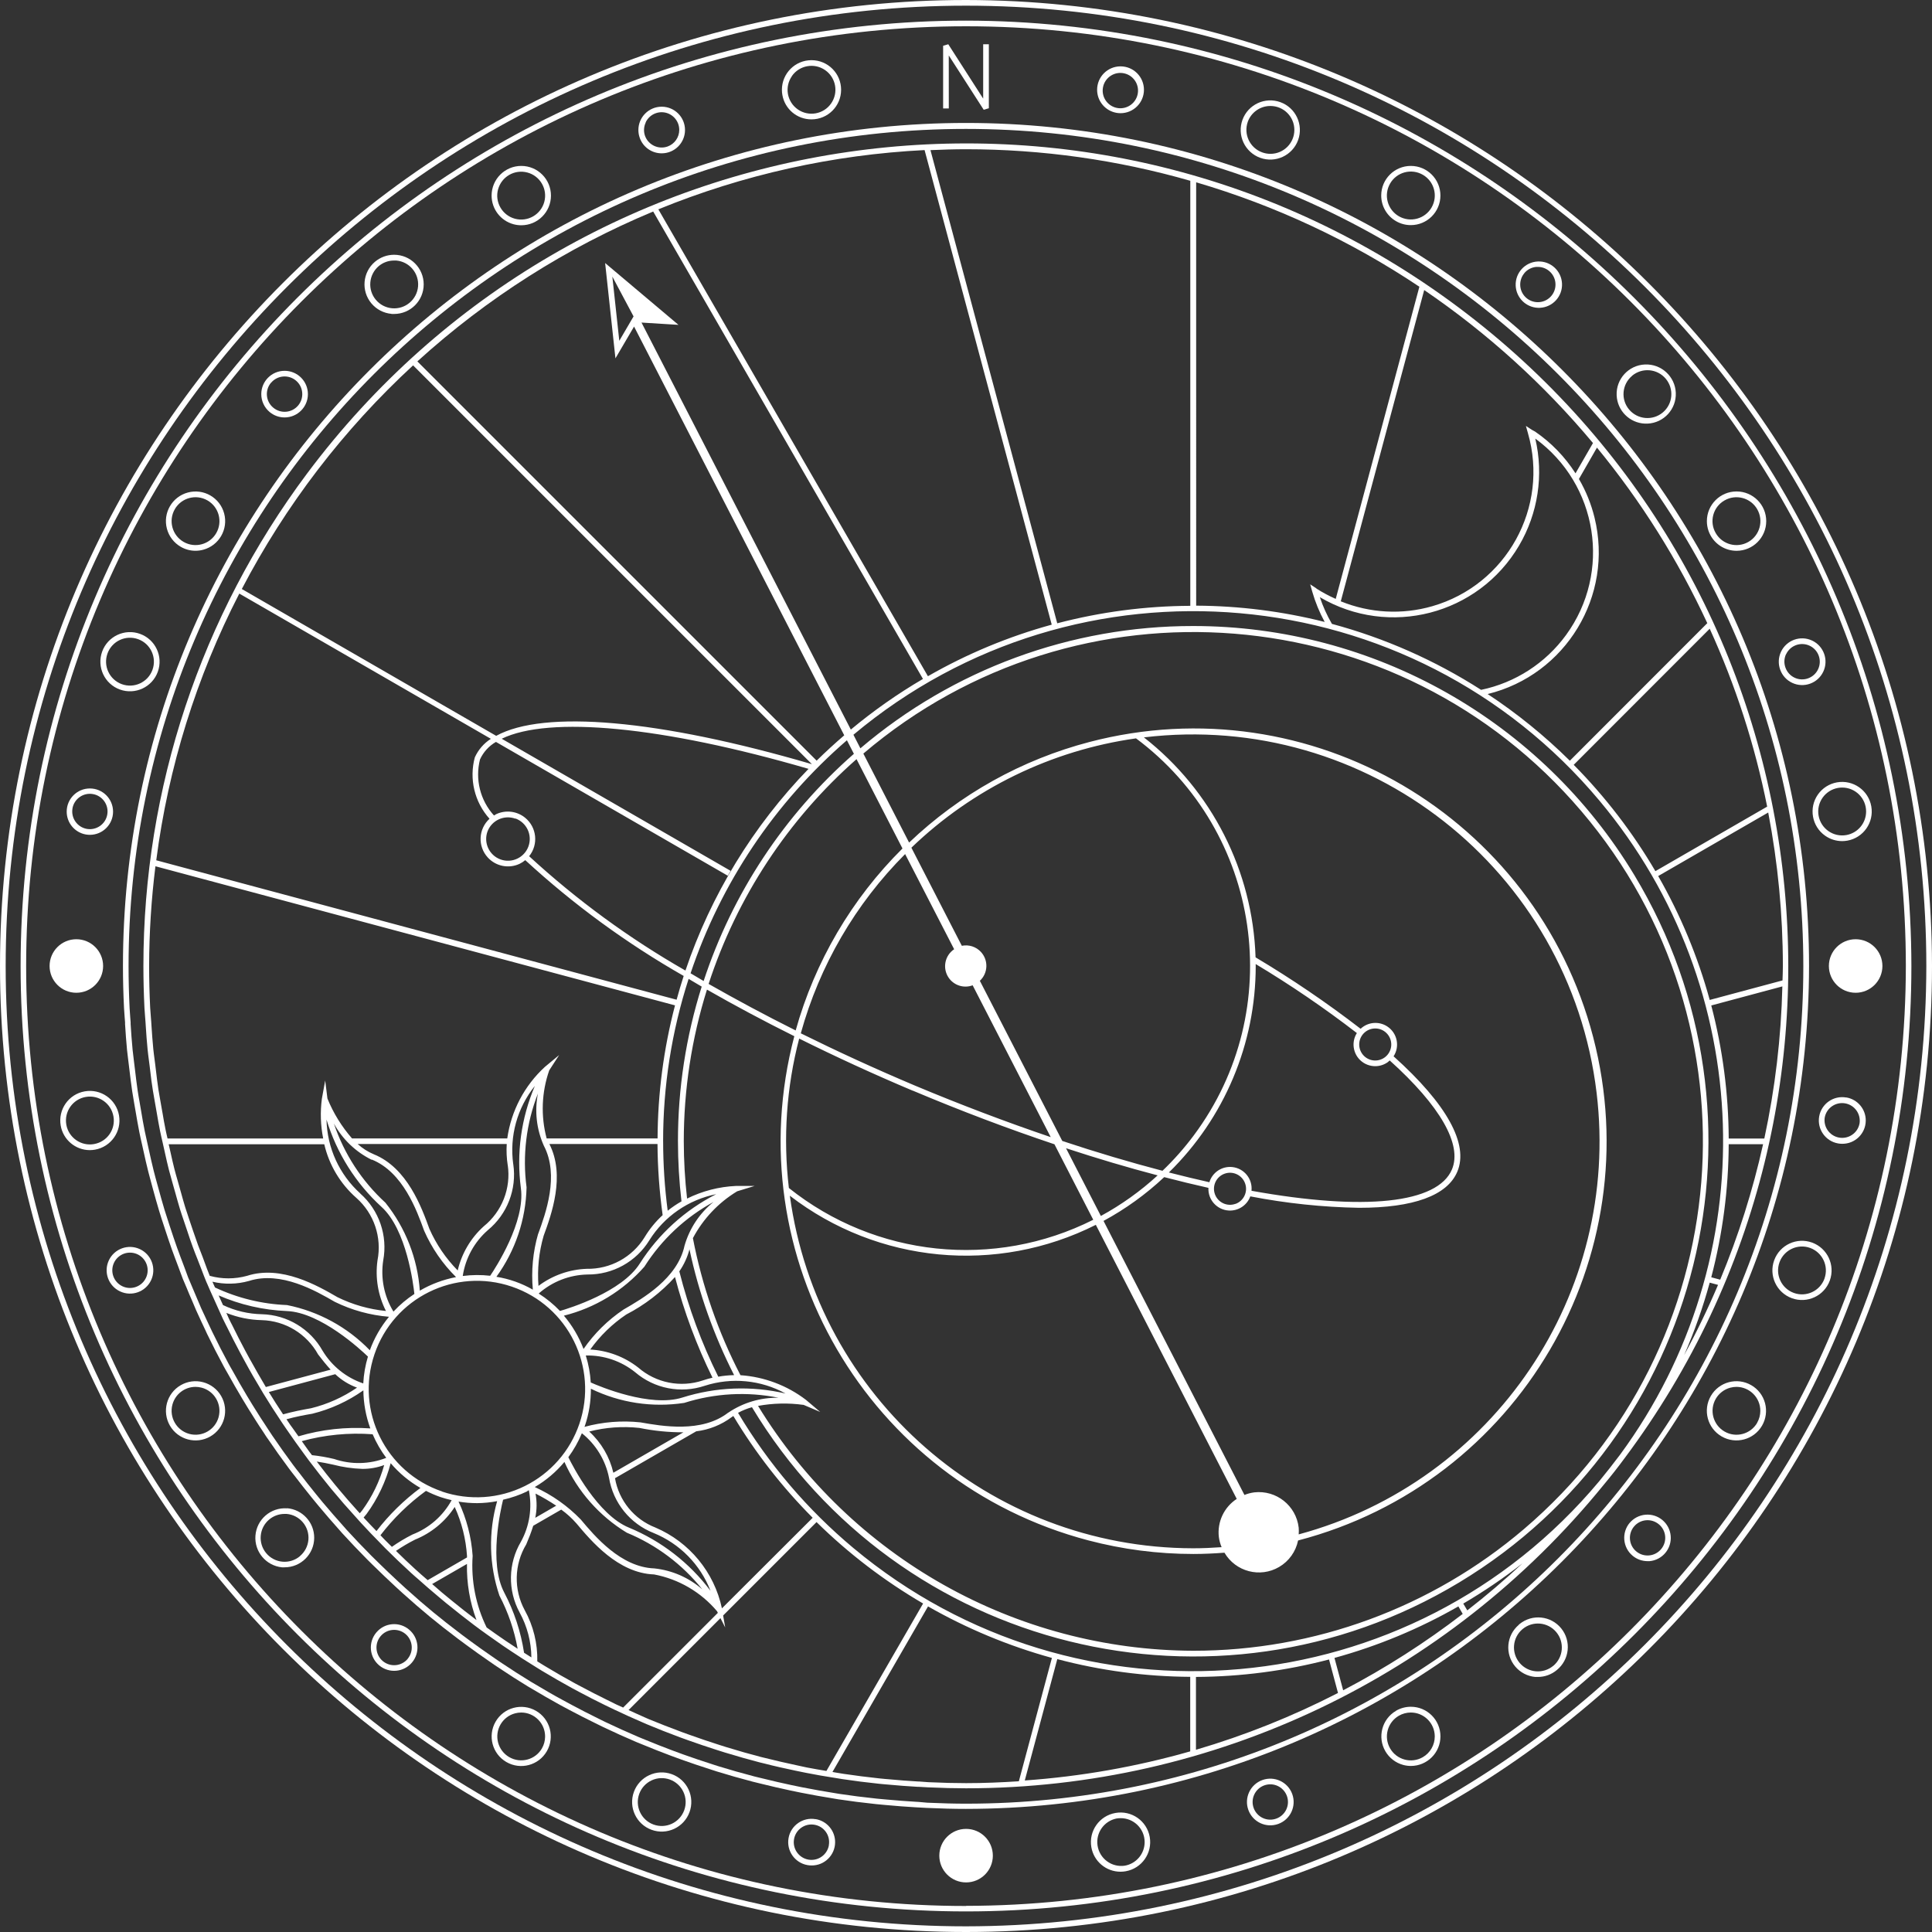 <?xml version="1.0" encoding="utf-8"?>
<!-- Generator: Adobe Illustrator 27.0.0, SVG Export Plug-In . SVG Version: 6.00 Build 0)  -->
<svg version="1.1" id="レイヤー_1" xmlns="http://www.w3.org/2000/svg" xmlns:xlink="http://www.w3.org/1999/xlink" x="0px"
	 y="0px" viewBox="0 0 500 500" style="enable-background:new 0 0 500 500;" xml:space="preserve">
<rect x="0" y="0" width="500" height="500" fill="#333333" stroke="none"/>
<style type="text/css">
	.st0{fill:#FFFFFF;}
</style>
<path id="パス_12" class="st0" d="M250,5.34c-135.126,0-244.667,109.541-244.667,244.667
	S114.874,494.673,250,494.673c135.126,0,244.667-109.541,244.667-244.667
	C494.501,114.949,385.057,5.505,250,5.34z M250,493.267
	C115.666,493.267,6.767,384.367,6.767,250.033S115.666,6.8,250,6.8
	c134.324,0,243.219,108.883,243.233,243.207
	c-0.154,134.269-108.964,243.076-243.233,243.227V493.267z"/>
<path id="パス_13" class="st0" d="M250,0C111.929,0,0,111.929,0,250s111.929,250,250,250s250-111.929,250-250
	C499.842,111.994,388.006,0.158,250,0z M250,498.533
	C112.739,498.533,1.467,387.261,1.467,250S112.739,1.467,250,1.467
	S498.533,112.739,498.533,250l0,0C498.375,387.196,387.196,498.375,250,498.533z"/>
<path id="パス_14" class="st0" d="M210.013,30.893c4.231,0.002,7.662-3.425,7.664-7.656
	c0.002-4.231-3.425-7.662-7.656-7.664c-4.231-0.002-7.662,3.425-7.664,7.656
	c-0,0.446,0.038,0.892,0.116,1.331
	C203.102,28.23,206.29,30.908,210.013,30.893z M204.94,19.68
	c1.962-2.802,5.824-3.482,8.626-1.52c2.802,1.962,3.482,5.824,1.52,8.626
	c-1.962,2.802-5.824,3.482-8.626,1.52c-1.346-0.942-2.262-2.381-2.547-3.999
	c-0.28-1.61,0.092-3.265,1.033-4.6L204.94,19.68z"/>
<path id="パス_15" class="st0" d="M171.24,39.68c3.332,0.004,6.036-2.694,6.04-6.026
	c0.004-3.332-2.694-6.036-6.026-6.04c-3.332-0.004-6.037,2.694-6.04,6.026
	c-0.001,0.695,0.119,1.386,0.353,2.04
	C166.416,38.083,168.691,39.687,171.24,39.68z M167.093,31.68
	c0.509-1.098,1.435-1.948,2.573-2.36c0.502-0.184,1.032-0.278,1.567-0.28
	c2.526,0.009,4.566,2.063,4.558,4.589c-0.007,1.912-1.202,3.619-2.998,4.278
	c-2.373,0.859-4.993-0.363-5.86-2.733c-0.4-1.132-0.335-2.376,0.18-3.46
	L167.093,31.68z"/>
<path id="パス_16" class="st0" d="M132.9,58.033c0.652,0.176,1.324,0.266,2,0.267
	c4.242,0.003,7.683-3.432,7.686-7.674c0.003-4.242-3.432-7.683-7.674-7.686
	c-4.242-0.003-7.683,3.432-7.686,7.674
	C127.223,54.085,129.549,57.127,132.9,58.033z M128.9,49.027
	c0.885-3.304,4.28-5.266,7.584-4.381c3.304,0.885,5.266,4.28,4.381,7.584
	c-0.885,3.304-4.28,5.265-7.584,4.381c-1.587-0.425-2.939-1.462-3.761-2.884
	c-0.834-1.428-1.058-3.132-0.62-4.727V49.027z"/>
<path id="パス_17" class="st0" d="M101.333,81.253c0.227,0,0.46,0,0.667,0
	c4.231-0.004,7.656-3.438,7.652-7.668c-0.004-4.231-3.438-7.656-7.668-7.652
	c-1.799,0.002-3.539,0.637-4.917,1.793c-3.242,2.718-3.666,7.55-0.947,10.791
	c1.306,1.557,3.176,2.531,5.2,2.709L101.333,81.253z M98,68.88
	c1.117-0.946,2.536-1.462,4-1.453c0.187,0,0.367,0,0.553,0
	c3.411,0.296,5.937,3.301,5.641,6.712c-0.296,3.411-3.301,5.937-6.712,5.641
	c-3.411-0.296-5.937-3.301-5.641-6.712c0.142-1.64,0.931-3.157,2.192-4.215
	L98,68.88z"/>
<path id="パス_18" class="st0" d="M73.653,108.033c3.332-0.001,6.033-2.702,6.032-6.034
	c-0-3.332-2.702-6.033-6.034-6.032c-3.332,0.001-6.033,2.702-6.033,6.034
	c0,1.786,0.792,3.48,2.161,4.626C70.865,107.538,72.237,108.036,73.653,108.033z
	 M70.153,99.06c1.624-1.935,4.508-2.187,6.443-0.564
	c1.935,1.624,2.187,4.508,0.564,6.443c-1.624,1.935-4.508,2.187-6.443,0.564
	c-0.001-0.001-0.002-0.002-0.004-0.003c-1.939-1.606-2.209-4.481-0.603-6.421
	c0.005-0.007,0.011-0.013,0.016-0.019H70.153z"/>
<path id="パス_19" class="st0" d="M46.773,141.507c1.158,0.675,2.473,1.031,3.813,1.033
	c0.675-0.001,1.348-0.091,2-0.267c4.09-1.094,6.52-5.296,5.426-9.387
	s-5.296-6.52-9.387-5.426c-4.09,1.094-6.52,5.296-5.426,9.387
	c0.526,1.966,1.811,3.642,3.574,4.659H46.773z M45.24,131.773
	c1.713-2.961,5.502-3.972,8.462-2.259c2.961,1.713,3.972,5.502,2.259,8.462
	c-1.711,2.958-5.495,3.971-8.455,2.263c-2.959-1.713-3.973-5.497-2.266-8.46
	L45.24,131.773z"/>
<path id="パス_20" class="st0" d="M31.02,178.447c3.976,1.446,8.371-0.606,9.816-4.581
	c1.446-3.976-0.606-8.371-4.582-9.816c-3.974-1.445-8.368,0.604-9.815,4.578
	C24.996,172.603,27.045,176.998,31.02,178.447z M27.82,169.113
	c1.174-3.213,4.731-4.865,7.943-3.69c3.212,1.174,4.865,4.731,3.69,7.943
	c-1.173,3.209-4.723,4.862-7.934,3.694c-3.208-1.174-4.863-4.721-3.7-7.933
	V169.113z"/>
<path id="パス_21" class="st0" d="M22.207,215.96c0.348,0.061,0.7,0.093,1.053,0.093
	c3.314,0.001,6.001-2.685,6.001-5.999c0.001-3.314-2.685-6-5.999-6.001
	c-3.314-0.001-6.001,2.685-6.001,5.999
	C17.26,212.96,19.344,215.449,22.207,215.96z M18.753,209.22
	c0.436-2.488,2.807-4.151,5.295-3.714s4.151,2.807,3.714,5.295
	s-2.807,4.151-5.295,3.714c-0.003-0-0.005-0.001-0.008-0.001
	c-2.477-0.45-4.128-2.812-3.7-5.293H18.753z"/>
<path id="パス_22" class="st0" d="M30.8,288.653c-0.736-4.166-4.71-6.946-8.877-6.21
	c-4.166,0.736-6.946,4.711-6.21,8.877c0.645,3.654,3.816,6.322,7.527,6.333
	c0.447-0.002,0.893-0.042,1.333-0.12c4.171-0.731,6.959-4.705,6.227-8.876
	C30.8,288.656,30.8,288.655,30.8,288.653z M24.333,296.087
	c-3.369,0.592-6.58-1.659-7.172-5.028c-0.592-3.369,1.659-6.58,5.028-7.172
	c3.366-0.591,6.574,1.655,7.17,5.02c0.605,3.352-1.622,6.559-4.973,7.164
	c-0.018,0.003-0.036,0.006-0.053,0.009V296.087z"/>
<path id="パス_23" class="st0" d="M36.193,323.273c-3.022-1.412-6.617-0.106-8.028,2.917
	c-1.412,3.022-0.106,6.617,2.917,8.028c3.022,1.412,6.617,0.106,8.028-2.917
	c0.679-1.453,0.751-3.115,0.203-4.622
	C38.77,325.174,37.646,323.947,36.193,323.273z M37.787,330.68
	c-1.064,2.291-3.784,3.285-6.075,2.22c-2.291-1.064-3.285-3.784-2.22-6.075
	c0.513-1.104,1.444-1.957,2.588-2.372c0.503-0.181,1.033-0.273,1.567-0.273
	c2.526,0.002,4.571,2.052,4.569,4.578c-0.001,0.667-0.147,1.325-0.429,1.929
	V330.68z"/>
<path id="パス_24" class="st0" d="M52.587,357.72c-1.962-0.533-4.056-0.257-5.813,0.767
	c-3.663,2.116-4.917,6.801-2.801,10.464c2.116,3.663,6.801,4.917,10.464,2.801
	c3.663-2.116,4.917-6.802,2.801-10.465
	C56.222,359.529,54.549,358.245,52.587,357.72z M56.587,366.72
	c-0.887,3.303-4.285,5.262-7.588,4.374c-3.303-0.887-5.262-4.285-4.374-7.588
	c0.725-2.699,3.168-4.578,5.963-4.587c0.545,0.002,1.087,0.074,1.613,0.213
	c3.304,0.885,5.265,4.28,4.381,7.584c-0,0.001-0,0.001-0.001,0.002
	H56.587z"/>
<path id="パス_25" class="st0" d="M74.293,390.36c-4.22-0.303-7.886,2.873-8.189,7.092
	c-0.296,4.127,2.739,7.744,6.855,8.168c0.227,0,0.453,0,0.667,0
	c4.231,0.016,7.673-3.4,7.689-7.631c0.015-3.995-3.042-7.33-7.022-7.663
	V390.36z M77.627,402.74c-2.621,2.197-6.528,1.853-8.725-0.768
	c-2.197-2.621-1.853-6.528,0.768-8.725c1.109-0.93,2.509-1.442,3.956-1.447
	c0.18,0,0.367,0,0.553,0c3.408,0.295,5.931,3.297,5.636,6.705
	c-0.142,1.641-0.932,3.158-2.196,4.215L77.627,402.74z"/>
<path id="パス_26" class="st0" d="M97.38,422.5c-2.139,2.555-1.802,6.36,0.753,8.499
	c2.555,2.139,6.36,1.802,8.499-0.753c2.137-2.552,1.803-6.352-0.745-8.493
	c-2.525-2.146-6.312-1.838-8.457,0.688
	C97.413,422.461,97.396,422.48,97.38,422.5z M105.507,429.32
	c-1.624,1.935-4.508,2.187-6.443,0.564s-2.187-4.508-0.564-6.443
	s4.508-2.187,6.443-0.564c0.001,0.001,0.002,0.002,0.004,0.003
	c1.922,1.632,2.163,4.511,0.54,6.44H105.507z"/>
<path id="パス_27" class="st0" d="M138.713,442.76c-3.661-2.112-8.342-0.856-10.453,2.806
	c-2.112,3.661-0.856,8.342,2.806,10.453c3.661,2.112,8.342,0.856,10.453-2.806
	c1.01-1.752,1.286-3.832,0.768-5.787
	C141.766,445.457,140.48,443.776,138.713,442.76z M140.247,452.493
	c-1.718,2.958-5.509,3.962-8.466,2.244c-1.411-0.819-2.441-2.162-2.867-3.737
	c-0.886-3.304,1.074-6.7,4.378-7.586c0.001-0,0.001-0,0.002-0.001
	c0.526-0.14,1.069-0.212,1.613-0.213c3.424,0.02,6.184,2.812,6.164,6.236
	c-0.006,1.076-0.292,2.132-0.83,3.064L140.247,452.493z"/>
<path id="パス_28" class="st0" d="M173.873,459.16c-3.975-1.448-8.371,0.6-9.82,4.575
	c-1.448,3.975,0.6,8.371,4.575,9.819c3.975,1.448,8.371-0.6,9.82-4.575
	c0.696-1.91,0.604-4.018-0.255-5.86
	C177.339,461.277,175.784,459.851,173.873,459.16z M177.073,468.493
	c-1.172,3.214-4.727,4.868-7.941,3.696c-3.213-1.172-4.868-4.727-3.696-7.94
	c0.562-1.54,1.711-2.795,3.197-3.489c3.099-1.448,6.785-0.109,8.233,2.99
	C177.563,465.241,177.637,466.947,177.073,468.493z"/>
<path id="パス_29" class="st0" d="M211.067,470.8c-3.282-0.578-6.412,1.614-6.99,4.897
	s1.614,6.412,4.897,6.99c0.35,0.061,0.705,0.093,1.06,0.093
	c3.336,0.03,6.064-2.65,6.094-5.985c0.027-2.979-2.122-5.532-5.061-6.015
	V470.8z M214.52,477.54c-0.433,2.492-2.804,4.162-5.296,3.729
	c-2.492-0.433-4.162-2.804-3.729-5.296c0.433-2.492,2.804-4.162,5.296-3.729
	c0.005,0.001,0.01,0.002,0.015,0.003c2.474,0.431,4.13,2.785,3.7,5.259
	c-0.002,0.012-0.004,0.023-0.006,0.034H214.52z"/>
<path id="パス_30" class="st0" d="M288.673,469.193c-4.168,0.725-6.959,4.691-6.234,8.859
	c0.639,3.677,3.836,6.358,7.568,6.348c0.447-0.001,0.893-0.042,1.333-0.12
	c4.166-0.736,6.946-4.71,6.21-8.877c-0.736-4.166-4.711-6.946-8.877-6.21
	H288.673z M291.08,482.84c-3.387,0.5-6.539-1.841-7.039-5.229
	c-0.48-3.253,1.664-6.316,4.885-6.978c0.357-0.061,0.718-0.093,1.08-0.093
	c3.42-0.019,6.209,2.738,6.228,6.158c0.017,3.035-2.168,5.636-5.161,6.142
	H291.08z"/>
<path id="パス_31" class="st0" d="M326.686,460.68c-3.135,1.141-4.751,4.607-3.61,7.742
	c1.141,3.135,4.607,4.751,7.742,3.61c3.135-1.141,4.751-4.607,3.61-7.742
	c-0.001-0.001-0.001-0.002-0.001-0.004
	C333.281,461.157,329.82,459.544,326.686,460.68z M332.893,468.287
	c-1.067,2.289-3.788,3.28-6.077,2.213c-2.289-1.067-3.28-3.788-2.213-6.077
	c1.067-2.289,3.788-3.28,6.077-2.213c1.101,0.513,1.952,1.443,2.367,2.584
	C333.464,465.931,333.409,467.189,332.893,468.287z"/>
<path id="パス_32" class="st0" d="M361.287,442.76c-3.652,2.136-4.88,6.828-2.743,10.48
	c1.011,1.728,2.659,2.992,4.59,3.52c0.652,0.176,1.324,0.265,2,0.267
	c4.231-0.005,7.656-3.439,7.651-7.669c-0.005-4.231-3.439-7.656-7.669-7.651
	c-1.342,0.002-2.659,0.356-3.821,1.027L361.287,442.76z M368.213,454.76
	c-2.964,1.707-6.751,0.688-8.458-2.276c-1.707-2.964-0.688-6.751,2.275-8.458
	c0.936-0.539,1.996-0.824,3.076-0.827c3.42-0.009,6.2,2.757,6.209,6.178
	C371.321,451.598,370.137,453.652,368.213,454.76z"/>
<path id="パス_33" class="st0" d="M393.08,420.493c-3.242,2.719-3.666,7.55-0.947,10.791
	c1.306,1.557,3.176,2.531,5.2,2.709c0.227,0,0.453,0,0.667,0
	c1.796,0.001,3.535-0.634,4.907-1.793c3.288-2.661,3.797-7.485,1.135-10.773
	c-2.662-3.289-7.485-3.797-10.773-1.135c-0.071,0.057-0.14,0.116-0.209,0.175
	L393.08,420.493z M401.987,431.107c-2.621,2.197-6.528,1.853-8.725-0.768
	c-2.197-2.621-1.853-6.528,0.768-8.725c2.621-2.197,6.526-1.854,8.724,0.766
	c2.202,2.627,1.857,6.542-0.77,8.744c-0.001,0.001-0.002,0.002-0.003,0.003
	L401.987,431.107z"/>
<path id="パス_34" class="st0" d="M421.753,394.113c-2.139,2.56-1.798,6.369,0.761,8.508
	c1.081,0.903,2.443,1.401,3.852,1.405c0.18,0,0.36,0,0.533,0
	c3.319-0.296,5.769-3.227,5.473-6.546c-0.296-3.319-3.227-5.769-6.546-5.473
	c-1.588,0.142-3.054,0.906-4.08,2.125L421.753,394.113z M429.88,400.933
	c-1.624,1.93-4.505,2.178-6.435,0.554c-1.93-1.624-2.178-4.505-0.553-6.435
	c1.622-1.927,4.498-2.177,6.428-0.559c1.931,1.6,2.199,4.461,0.6,6.392
	c-0.013,0.016-0.026,0.032-0.04,0.047V400.933z"/>
<path id="パス_35" class="st0" d="M453.227,358.487c-3.661-2.12-8.348-0.87-10.467,2.792
	c-2.12,3.661-0.87,8.348,2.792,10.467c3.661,2.12,8.347,0.87,10.467-2.792
	c1.016-1.755,1.294-3.84,0.775-5.8
	C456.278,361.183,454.993,359.502,453.227,358.487z M454.76,368.22
	c-1.715,2.959-5.505,3.968-8.464,2.252c-2.959-1.715-3.968-5.505-2.252-8.464
	c0.821-1.416,2.169-2.45,3.75-2.875c0.526-0.14,1.069-0.212,1.613-0.213
	c3.424,0.02,6.184,2.812,6.164,6.236c-0.006,1.076-0.292,2.132-0.83,3.064
	L454.76,368.22z"/>
<path id="パス_36" class="st0" d="M468.973,321.58c-3.976-1.446-8.371,0.605-9.816,4.581
	c-1.446,3.976,0.605,8.371,4.582,9.816c3.974,1.445,8.368-0.604,9.815-4.578
	C474.993,327.424,472.945,323.032,468.973,321.58z M472.173,330.913
	c-1.174,3.213-4.731,4.865-7.943,3.691c-3.213-1.174-4.865-4.731-3.691-7.943
	c1.173-3.209,4.723-4.862,7.934-3.694c3.188,1.177,4.839,4.696,3.706,7.9
	L472.173,330.913z"/>
<path id="パス_37" class="st0" d="M477.793,284.033c-3.282-0.578-6.412,1.614-6.99,4.897
	c-0.578,3.282,1.614,6.412,4.897,6.99c0.345,0.063,0.696,0.094,1.047,0.093
	c3.336,0.038,6.071-2.634,6.109-5.97c0.034-2.985-2.117-5.547-5.062-6.03
	L477.793,284.033z M481.247,290.773c-0.479,2.48-2.877,4.102-5.357,3.624
	c-2.423-0.468-4.038-2.773-3.649-5.21c0.479-2.48,2.877-4.102,5.357-3.624
	C480.02,286.031,481.635,288.336,481.247,290.773z"/>
<path id="パス_38" class="st0" d="M470.473,205.62c-2.426,3.47-1.58,8.25,1.89,10.676
	c1.285,0.899,2.815,1.382,4.384,1.384c0.447-0.003,0.893-0.043,1.333-0.12
	c4.166-0.737,6.945-4.711,6.208-8.877c-0.737-4.166-4.711-6.945-8.877-6.208
	c-1.998,0.353-3.773,1.485-4.938,3.146H470.473z M475.673,203.913
	c0.356-0.063,0.718-0.094,1.08-0.093c3.42-0.001,6.194,2.771,6.195,6.191
	c0.001,3.008-2.159,5.582-5.122,6.102c-3.369,0.595-6.582-1.654-7.177-5.023
	c-0.594-3.369,1.654-6.582,5.023-7.177l0,0V203.913z"/>
<path id="パス_39" class="st0" d="M463.833,176.727c3.025,1.414,6.624,0.109,8.039-2.916
	c1.415-3.025,0.109-6.624-2.916-8.039c-3.025-1.414-6.624-0.109-8.039,2.916
	c-0.681,1.456-0.754,3.122-0.203,4.632
	C461.257,174.827,462.38,176.053,463.833,176.727z M462.24,169.32
	c1.067-2.289,3.788-3.28,6.077-2.213c2.289,1.067,3.28,3.788,2.213,6.077
	c-1.067,2.289-3.788,3.28-6.077,2.213c-1.101-0.513-1.952-1.443-2.367-2.584
	c-0.424-1.135-0.379-2.392,0.127-3.493L462.24,169.32z"/>
<path id="パス_40" class="st0" d="M447.413,142.28c0.652,0.176,1.324,0.265,2,0.267
	c4.242,0.003,7.683-3.432,7.686-7.674c0.003-4.242-3.432-7.683-7.674-7.686
	s-7.683,3.432-7.686,7.674C441.737,138.332,444.062,141.373,447.413,142.28z
	 M446.3,129.513c2.962-1.71,6.75-0.696,8.46,2.266
	c1.711,2.962,0.696,6.75-2.266,8.46c-2.962,1.71-6.75,0.696-8.46-2.266
	c0-0-0-0-0-0c-1.718-2.932-0.734-6.702,2.197-8.42
	c0.023-0.014,0.046-0.027,0.069-0.04V129.513z"/>
<path id="パス_41" class="st0" d="M425.707,109.633c0.227,0,0.46,0,0.667,0
	c4.227-0.184,7.503-3.76,7.319-7.986c-0.184-4.226-3.76-7.503-7.986-7.319
	c-4.227,0.184-7.503,3.76-7.319,7.986
	C418.56,106.283,421.738,109.461,425.707,109.633z M422.373,97.253
	c2.621-2.197,6.528-1.853,8.725,0.768c2.197,2.621,1.853,6.528-0.768,8.725
	c-2.621,2.197-6.526,1.854-8.724-0.766c-2.192-2.611-1.852-6.505,0.759-8.697
	c0.009-0.008,0.018-0.015,0.027-0.023L422.373,97.253z"/>
<path id="パス_42" class="st0" d="M397.987,79.66c0.18,0,0.36,0,0.533,0
	c3.31-0.147,5.875-2.95,5.728-6.261c-0.147-3.31-2.95-5.875-6.261-5.727
	c-3.31,0.147-5.875,2.95-5.728,6.261
	C392.397,77.037,394.882,79.522,397.987,79.66z M394.493,70.687
	c0.779-0.931,1.897-1.512,3.107-1.613h0.407
	c2.522,0.007,4.561,2.057,4.554,4.579c-0.007,2.522-2.057,4.561-4.579,4.554
	c-2.522-0.007-4.561-2.057-4.554-4.579c0.003-1.071,0.382-2.108,1.072-2.928
	L394.493,70.687z"/>
<path id="パス_43" class="st0" d="M361.287,57.233c1.16,0.674,2.478,1.029,3.82,1.027
	c4.231,0.006,7.665-3.419,7.671-7.649c0.006-4.231-3.419-7.665-7.649-7.671
	c-4.231-0.006-7.665,3.419-7.671,7.649
	C357.454,53.329,358.914,55.863,361.287,57.233z M359.753,47.5
	c1.712-2.966,5.503-3.982,8.469-2.271s3.982,5.503,2.271,8.469
	s-5.503,3.982-8.469,2.271c-1.426-0.823-2.466-2.179-2.891-3.769
	c-0.427-1.585-0.204-3.274,0.62-4.693V47.5z"/>
<path id="パス_44" class="st0" d="M326.133,40.84c3.976,1.444,8.371-0.609,9.814-4.586
	c1.444-3.976-0.609-8.371-4.586-9.814c-3.976-1.444-8.371,0.609-9.814,4.586
	c-0.693,1.909-0.6,4.014,0.259,5.854
	C322.667,38.721,324.223,40.146,326.133,40.84z M322.927,31.507
	c0.895-2.449,3.225-4.079,5.833-4.08c3.42-0.015,6.205,2.746,6.22,6.166
	c0.015,3.421-2.746,6.205-6.166,6.221c-0.744,0.003-1.483-0.128-2.181-0.387
	c-3.194-1.174-4.848-4.701-3.707-7.907L322.927,31.507z"/>
<path id="パス_45" class="st0" d="M288.933,29.2c0.35,0.062,0.705,0.093,1.06,0.093
	c3.347-0,6.06-2.713,6.06-6.06c-0-3.347-2.713-6.06-6.06-6.06
	c-3.347,0-6.06,2.713-6.06,6.06C283.933,26.172,286.041,28.686,288.933,29.2
	z M285.48,22.467c0.541-2.467,2.98-4.029,5.447-3.488
	c2.324,0.51,3.869,2.716,3.553,5.074c-0.335,2.503-2.637,4.261-5.14,3.926
	c-2.503-0.335-4.261-2.637-3.926-5.14
	C285.431,22.714,285.453,22.59,285.48,22.467z"/>
<path id="パス_46" class="st0" d="M245.54,14.347l9.04,14.06l1.333-0.393V11.453h-1.467
	v14.067l-9.033-14.067l-1.333,0.393v16.22h1.467L245.54,14.347z"/>
<path id="パス_47" class="st0" d="M26.687,250c0-3.825-3.101-6.927-6.927-6.927
	S12.833,246.175,12.833,250s3.101,6.927,6.927,6.927S26.687,253.825,26.687,250
	L26.687,250z"/>
<path id="パス_48" class="st0" d="M480.24,243.073c-3.826,0-6.927,3.101-6.927,6.927
	s3.101,6.927,6.927,6.927c3.825,0,6.927-3.101,6.927-6.927
	S484.065,243.073,480.24,243.073L480.24,243.073z"/>
<path id="パス_49" class="st0" d="M250.02,473.313c-3.825,0-6.927,3.101-6.927,6.927
	c0,3.825,3.101,6.927,6.927,6.927s6.927-3.101,6.927-6.927
	C256.947,476.415,253.845,473.313,250.02,473.313L250.02,473.313z"/>
<path id="パス_50" class="st0" d="M415.007,384.307c1.885-2.249,3.698-4.558,5.44-6.927
	c70.366-94.161,51.076-227.536-43.085-297.902
	c-94.161-70.366-227.536-51.076-297.902,43.085
	c-27.496,36.794-42.351,81.497-42.347,127.43c0,3.573,0.093,7.233,0.273,10.873
	c0.033,0.713,0.093,1.413,0.153,2.12c0.04,0.48,0.078,0.96,0.113,1.44
	l0.067,1.033c0.133,2.053,0.273,4.107,0.48,6.14
	c0.087,0.893,0.207,1.773,0.32,2.667c0.073,0.533,0.147,1.067,0.207,1.6
	l0.167,1.387c0.193,1.653,0.393,3.333,0.667,4.94
	c0.147,0.96,0.32,1.913,0.493,2.86l0.54,3.08
	c0.253,1.5,0.513,2.993,0.813,4.473c0.2,1.007,0.433,2,0.667,3
	l0.667,2.987c0.313,1.42,0.633,2.84,0.993,4.247
	c0.267,1.04,0.56,2.067,0.853,3.093l0.82,2.9
	c0.373,1.333,0.747,2.7,1.153,4.033c0.32,1.04,0.667,2.06,1.02,3.087
	l0.967,2.873c0.427,1.293,0.853,2.587,1.333,3.867
	c0.38,1.047,0.787,2.08,1.2,3.107l1.147,2.953
	c0.38,1,0.753,2,1.173,3l0.24,0.533
	c0.507,1.213,1.053,2.407,1.593,3.593l2.4,5.333l0.3,0.607
	c0.16,0.34,0.333,0.667,0.5,1.007l0.34,0.667
	c1.093,2.227,2.24,4.467,3.413,6.667c0.42,0.787,0.847,1.573,1.28,2.353
	c1.333,2.473,2.667,4.747,4,6.96l0.62,1.06
	c1.5,2.46,3.107,4.973,4.927,7.687c0.3,0.447,0.607,0.887,0.907,1.333
	l0.493,0.713c1.333,1.947,2.7,3.869,4.1,5.767l0.387,0.527
	c0.36,0.493,0.713,0.98,1.08,1.467c2,2.62,3.813,4.96,5.62,7.153
	l0.787,0.927c1.647,2,3.4,4,5.227,6
	c0.591,0.658,1.189,1.324,1.793,2c1.687,1.833,3.413,3.64,5.127,5.367
	l1.293,1.333c2.067,2.067,4.273,4.167,6.56,6.26l1.02,0.913l0.667,0.573
	c1.773,1.587,3.573,3.153,5.54,4.787c0.613,0.52,1.233,1.04,1.86,1.553
	c2.667,2.16,5,4,7.2,5.66c2.2,1.66,4.58,3.333,7.453,5.333
	c0.667,0.46,1.333,0.913,2.16,1.447c1.991,1.333,4.007,2.627,6.047,3.88
	l0.733,0.46l1.18,0.727c2.667,1.607,5.333,3.133,7.913,4.547l0.967,0.513
	l0.667,0.36c2.173,1.167,4.413,2.307,6.667,3.413
	c0.807,0.393,1.607,0.787,2.42,1.167c2.493,1.18,4.973,2.307,7.367,3.333
	l1.127,0.493c2.667,1.12,5.467,2.227,8.6,3.393l1.74,0.627l0.62,0.22
	c2.213,0.793,4.52,1.573,6.853,2.32l0.713,0.227l1.687,0.533
	c3.233,0.987,6.173,1.82,8.993,2.553l1.22,0.293
	c2.553,0.667,5.26,1.267,8.047,1.853l2.667,0.547
	c2.513,0.493,5.08,0.953,7.62,1.333l0.8,0.133l1.113,0.18
	c3.053,0.46,6.233,0.867,9.453,1.2l1.48,0.14l0.867,0.073
	c2.527,0.24,5.073,0.433,7.567,0.573h0.26
	c0.833,0.047,1.667,0.1,2.507,0.14c3.72,0.167,6.84,0.247,9.8,0.247
	C314.006,462.837,374.631,433.997,415.007,384.307z M191.007,365.64
	c1.14-0.622,2.348-1.109,3.6-1.453c38.019,63.064,119.964,83.367,183.028,45.348
	s83.367-119.964,45.348-183.028c-24.133-40.031-67.466-64.501-114.209-64.493
	c-31.553-0.021-62.08,11.201-86.107,31.653l-1.8-3.513
	c58.036-48.604,144.484-40.957,193.088,17.079
	c40.575,48.449,42.767,118.359,5.306,169.255c-1.74,2.327-3.547,4.6-5.38,6.847
	c-48.545,58.08-134.982,65.809-193.062,17.264
	c-11.833-9.89-21.911-21.706-29.812-34.951V365.64z M186.833,416.24
	c-1.993-9.351-8.408-17.149-17.2-20.907c-5.493-2.122-9.469-6.971-10.473-12.773
	l21.027-12.14l0,0c3.328-0.396,6.492-1.663,9.173-3.673
	c0.14-0.107,0.287-0.193,0.427-0.293c5.75,9.583,12.645,18.43,20.533,26.347
	L186.833,416.24z M114.42,385.993c-14.642-4.975-22.479-20.877-17.504-35.519
	c4.975-14.642,20.877-22.479,35.519-17.504
	c14.642,4.975,22.479,20.877,17.504,35.519c-2.388,7.028-7.469,12.821-14.126,16.104
	c-6.658,3.291-14.349,3.807-21.387,1.433L114.42,385.993z M54.98,331.707
	c3.113,0.733,6.36,0.667,9.44-0.193c8.26-2.667,17.333,2.573,22.22,5.4
	c4.395,2.155,9.155,3.467,14.033,3.867c-2.138,2.583-3.816,5.515-4.96,8.667
	c-5.791-5.989-13.27-10.07-21.44-11.7
	c-6.451-0.253-12.785-1.799-18.627-4.547c-0.207-0.413-0.44-0.94-0.66-1.46
	L54.98,331.707z M93.233,308.86c-5.418-4.895-8.577-11.807-8.733-19.107
	c2.634,8.668,7.55,16.469,14.233,22.587c6.507,5.893,8.253,20.113,8.507,22.533
	c-1.97,1.293-3.779,2.817-5.387,4.54h-0.047
	c-2.405-3.96-3.335-8.642-2.627-13.22c1.192-6.408-1.059-12.973-5.933-17.3
	L93.233,308.86z M132.826,301.293c-1.006-7.231,1.017-14.557,5.593-20.247
	c-3.554,8.334-4.802,17.471-3.613,26.453c1.187,8.667-6.54,20.607-7.947,22.667
	c-2.345-0.267-4.713-0.249-7.053,0.053l-0.04-0.04
	c0.702-4.579,3-8.763,6.487-11.813c5.026-4.136,7.524-10.599,6.587-17.04
	L132.826,301.293z M170.16,296.067c0.041,6.158,0.486,12.307,1.333,18.407
	c-1.822,1.671-3.393,3.595-4.667,5.713c-3.188,5.184-8.881,8.296-14.967,8.18
	c-4.52,0.162-8.882,1.705-12.5,4.42c-0.339-4.365,0.113-8.755,1.333-12.96
	c2-5.453,5.68-15.553,1.487-23.76H170.16z M171.613,295.333
	c-0.005-14.259,2.221-28.43,6.6-42c1.116,0.658,2.244,1.324,3.387,2
	c-4.08,12.941-6.153,26.431-6.147,40c0.003,5.207,0.308,10.409,0.913,15.58
	c-1.25,0.713-2.443,1.522-3.567,2.42c-0.781-5.957-1.175-11.959-1.18-17.967
	L171.613,295.333z M129.846,191.187c12.24-5.953,41.407-3.267,79.4,7.793
	c-14.367,14.815-25.249,32.648-31.853,52.2
	c-14.55-8.319-28.119-18.246-40.453-29.593c2.461-3.048,1.986-7.514-1.062-9.975
	c-2.106-1.701-4.997-2.055-7.451-0.912c-0.202,0.105-0.398,0.22-0.587,0.347
	c-3.563-3.92-4.922-9.365-3.62-14.5c0.868-1.909,2.314-3.498,4.133-4.54
	l60,34.633l0.733-1.267L129.846,191.187z M240.126,174.973L170.38,54.173
	c21.936-8.965,45.232-14.149,68.9-15.333l32.907,122.82
	c-11.202,3.079-21.97,7.563-32.046,13.347L240.126,174.973z M238.86,175.707
	c-6.571,3.85-12.814,8.234-18.667,13.107L166.02,83.48l9.567,0.593
	l-18.98-16l2.667,24.667l4.82-8.227l54.393,105.787
	c-2.453,2.113-4.84,4.287-7.14,6.56L108.013,93.527
	c17.972-16.33,38.617-29.45,61.033-38.787L238.86,175.707z M158.473,71.58
	l5.493,10.307l-3.693,6.313l-1.8-16.62L158.473,71.58z M188.473,365.58
	c-6.853,5.333-17.18,3.507-22.727,2.527c-4.859-0.518-9.773-0.123-14.487,1.167
	c0.033-0.1,0.08-0.193,0.12-0.3c1.041-3.084,1.561-6.319,1.54-9.573
	c7.491,3.649,15.917,4.928,24.153,3.667c7.895-2.51,16.299-2.969,24.42-1.333
	c-4.634-0.085-9.181,1.263-13.02,3.86V365.58z M150.593,370.953h0.033
	c3.618,2.897,6.095,6.98,6.993,11.527c1.069,6.445,5.443,11.856,11.52,14.253
	c6.764,2.747,12.096,8.161,14.74,14.967c-5.444-7.243-12.733-12.891-21.107-16.353
	c-8.093-3.3-14.573-15.953-15.687-18.227c1.403-1.902,2.571-3.965,3.48-6.147
	L150.593,370.953z M158.733,381.147c-0.956-4.105-3.134-7.824-6.247-10.667
	c4.242-1.092,8.646-1.408,13-0.933c3.745,0.763,7.558,1.143,11.38,1.133
	L158.733,381.147z M139.466,334.767v-0.047c3.482-3.054,7.929-4.783,12.56-4.88
	c6.532,0.064,12.619-3.304,16.033-8.873c3.879-6.186,10.138-10.498,17.3-11.92
	c-8.079,4.101-14.908,10.297-19.773,17.94
	c-4.667,7.4-18.273,11.593-20.667,12.287c-1.638-1.712-3.478-3.219-5.48-4.487
	L139.466,334.767z M166.8,327.767c4.442-6.99,10.587-12.737,17.86-16.7
	c-3.605,2.903-6.225,6.85-7.5,11.3c-1.807,8.5-10.9,13.727-15.787,16.54
	c-4.058,2.726-7.57,6.188-10.353,10.207c-1.194-3.141-2.914-6.056-5.087-8.62
	c8.083-2.019,15.359-6.451,20.86-12.707L166.8,327.767z M174.687,330.48
	c2.348,8.994,5.6,17.727,9.707,26.067c-0.827,0.193-1.653,0.42-2.5,0.707
	c-5.77,1.925-12.129,0.657-16.72-3.333c-3.566-2.788-7.901-4.417-12.42-4.667
	c2.543-3.557,5.704-6.628,9.333-9.067c4.743-2.45,9.008-5.731,12.593-9.687
	L174.687,330.48z M185.88,356.267c-4.319-8.695-7.696-17.827-10.073-27.24
	c1.206-1.732,2.095-3.664,2.627-5.707c2.412,11.312,6.296,22.258,11.553,32.56
	c-1.38,0.027-2.755,0.163-4.113,0.407L185.88,356.267z M151.62,350.8
	c4.631-0.103,9.15,1.431,12.76,4.333c4.966,4.254,11.801,5.585,18,3.507
	c6.949-2.241,14.515-1.517,20.913,2c-8.821-2.049-18.031-1.692-26.667,1.033
	c-8.32,2.667-21.46-2.873-23.74-3.887c-0.144-2.353-0.569-4.681-1.267-6.933
	V350.8z M207.92,363.56l4.347,1.847l-3.673-3.113
	c-4.904-3.748-10.802-5.972-16.96-6.393c-5.787-11.172-9.933-23.119-12.313-35.473
	c2.653-5,6.611-9.189,11.453-12.12l4.52-1.387h-4.813l0,0
	c-4.403,0.198-8.717,1.311-12.667,3.267c-0.559-4.92-0.844-9.868-0.853-14.82
	c0.001-13.315,2.024-26.553,6-39.26c7.12,4.073,14.667,8.107,22.607,12.06
	c-15.022,57.039,19.039,115.456,76.078,130.478
	c8.878,2.338,18.021,3.522,27.202,3.522c2.707,0,5.38-0.133,8.04-0.333
	c2.886,4.927,9.221,6.582,14.148,3.696c2.535-1.485,4.318-3.977,4.905-6.856
	c57.069-14.895,91.258-73.232,76.363-130.301s-73.232-91.258-130.301-76.363
	c-17.534,4.576-33.615,13.539-46.729,26.044l-11.84-23.027
	c55.431-47.197,138.628-40.522,185.825,14.909s40.522,138.627-14.909,185.824
	c-23.857,20.313-54.169,31.464-85.502,31.453
	c-46.005-0.149-88.646-24.131-112.667-63.367c3.872-0.713,7.833-0.803,11.733-0.267
	L207.92,363.56z M336.1,397.073c0.048-0.572,0.048-1.148,0-1.72
	c-0.658-5.697-5.809-9.783-11.507-9.127c-0.87,0.113-1.721,0.337-2.533,0.667
	l-36.467-70.92c5.699-3.087,10.976-6.896,15.7-11.333
	c3.887,1.007,7.713,1.947,11.447,2.78c-0.155,3.085,2.22,5.712,5.305,5.867
	c2.449,0.123,4.693-1.364,5.535-3.667c9.28,1.804,18.701,2.795,28.153,2.96
	c14,0,22.807-3.153,25.413-9.333c3.013-7.14-2.667-17.467-16.487-29.873
	c1.681-2.596,0.939-6.063-1.657-7.744c-2.161-1.4-4.999-1.145-6.876,0.618
	c-8.687-6.696-17.766-12.869-27.187-18.487c-0.719-22.321-11.305-43.173-28.9-56.927
	c57.757-6.949,110.212,34.239,117.161,91.997
	c6.25,51.945-26.576,100.605-77.081,114.263L336.1,397.073z M315.433,397.74
	c0.118,0.917,0.361,1.814,0.72,2.667c-2.44,0.173-4.893,0.287-7.373,0.287
	c-52.697-0.071-97.255-39.025-104.367-91.24
	c22.755,17.52,53.537,20.448,79.187,7.533l36.467,70.927
	c-3.284,2.141-5.077,5.952-4.633,9.847L315.433,397.74z M284.893,314.673
	l-9.007-17.513c8.115,2.667,16.02,5.009,23.713,7.027
	c-4.454,4.091-9.393,7.619-14.706,10.507L284.893,314.673z M324.966,249.493
	c9.069,5.439,17.812,11.403,26.187,17.86c-1.643,2.616-0.855,6.068,1.76,7.712
	c0.616,0.387,1.302,0.65,2.019,0.775c0.326,0.058,0.656,0.087,0.987,0.087
	c1.148-0.002,2.268-0.359,3.207-1.02c0.187-0.142,0.365-0.296,0.533-0.46
	c13.087,11.78,18.807,21.78,16.107,28.2
	c-3.713,8.8-22.613,10.807-51.88,5.527c0.323-3.068-1.902-5.818-4.971-6.141
	c-2.662-0.28-5.149,1.367-5.929,3.928c-3.427-0.767-6.927-1.62-10.48-2.527
	c14.381-14.069,22.483-33.342,22.473-53.46c0.001-0.133-0.013-0.3-0.013-0.46
	L324.966,249.493z M359.993,271.033c-0.398,2.255-2.548,3.761-4.804,3.364
	c-2.255-0.398-3.761-2.548-3.364-4.804c0.349-1.981,2.069-3.425,4.081-3.427
	c0.241-0,0.482,0.02,0.72,0.06c2.259,0.398,3.768,2.552,3.37,4.811
	c-0.001,0.005-0.002,0.01-0.003,0.016L359.993,271.033z M319.733,311.553
	c-2.154,0.779-4.531-0.335-5.31-2.489c-0.779-2.154,0.335-4.531,2.489-5.31
	c2.144-0.776,4.513,0.326,5.302,2.465c0.803,2.145-0.285,4.534-2.429,5.337
	c-0.014,0.005-0.029,0.011-0.044,0.016L319.733,311.553z M293.973,191.066
	c32.515,24.24,39.222,70.25,14.982,102.764c-2.443,3.277-5.155,6.344-8.108,9.169
	c-8.367-2.193-17.033-4.76-25.927-7.72l-21.333-41.447
	c2.139-1.992,2.258-5.342,0.266-7.481c-1.257-1.35-3.126-1.948-4.933-1.579
	l-13.053-25.387c15.915-15.303,36.246-25.203,58.107-28.293L293.973,191.066z
	 M246.933,245.66c-2.423,1.622-3.073,4.901-1.451,7.325
	c1.362,2.035,3.944,2.867,6.238,2.009l20.207,39.293
	c-11.487-3.9-23.26-8.36-35.127-13.333
	c-10.24-4.32-20.133-8.867-29.553-13.533
	c4.846-17.533,14.147-33.514,27-46.387L246.933,245.66z M236.226,282.253
	c12.393,5.227,24.667,9.867,36.667,13.887l10.04,19.533
	c-25.609,12.884-56.376,9.673-78.773-8.22c-1.528-12.943-0.624-26.057,2.667-38.667
	c9.387,4.667,19.227,9.2,29.407,13.493L236.226,282.253z M233.56,219.586
	c-13.136,13.039-22.66,29.267-27.64,47.093
	c-7.9-3.947-15.433-8-22.533-12.04
	c7.331-22.464,20.549-42.553,38.28-58.173L233.56,219.586z M182.1,253.887
	c-1.14-0.667-2.273-1.333-3.38-2c7.839-23.365,21.813-44.194,40.46-60.307
	l1.807,3.507c-18.006,15.779-31.443,36.105-38.906,58.854L182.1,253.887z
	 M133.393,211.82c2.926,1.067,4.434,4.304,3.367,7.231
	c-1.067,2.926-4.305,4.434-7.231,3.367c-2.924-1.066-4.432-4.299-3.369-7.224
	c1.089-2.899,4.31-4.381,7.22-3.32L133.393,211.82z M122.893,195.96
	c-1.524,5.611-0.096,11.611,3.793,15.933c-2.892,2.642-3.095,7.129-0.452,10.021
	c2.09,2.288,5.423,2.954,8.232,1.645c0.528-0.256,1.023-0.576,1.473-0.953
	c12.497,11.498,26.251,21.55,41,29.967c-0.658,2.031-1.269,4.082-1.833,6.153
	l-134.667-36.087c3.115-24.077,10.388-47.431,21.493-69.02l65.107,37.587
	c-1.826,1.165-3.272,2.838-4.16,4.813L122.893,195.96z M139.273,319.293
	c-1.357,4.696-1.823,9.605-1.373,14.473c-2.916-1.674-6.113-2.803-9.433-3.333
	c4.894-6.745,7.617-14.822,7.807-23.153c-1.093-8.21-0.081-16.562,2.94-24.273
	c-0.893,4.543-0.362,9.25,1.52,13.48c4.074,7.727,0.467,17.58-1.466,22.873
	L139.273,319.293z M131.4,301.487c0.887,6.022-1.476,12.064-6.213,15.887
	c-3.357,3.03-5.707,7.015-6.733,11.42c-3.076-3.123-5.561-6.777-7.333-10.787
	c-2-5.513-5.713-15.773-14.38-19.28c-1.538-0.643-2.954-1.545-4.187-2.667
	h38.587c-0.112,1.835-0.027,3.677,0.253,5.493L131.4,301.487z M96.22,300.093
	c8.06,3.253,11.633,13.12,13.547,18.42c1.974,4.484,4.776,8.555,8.26,12
	c-3.303,0.63-6.474,1.815-9.38,3.507c-0.586-8.318-3.693-16.259-8.907-22.767
	c-6.108-5.59-10.696-12.639-13.333-20.487c2.221,4.066,5.644,7.347,9.8,9.393
	L96.22,300.093z M136.48,385.88c0.133-0.067,0.253-0.147,0.387-0.213l0,0
	c0.908,4.548,0.181,9.27-2.053,13.333c-3.323,5.624-3.449,12.579-0.333,18.32
	c1.954,3.562,2.998,7.551,3.04,11.613l-1.893-1.2
	c-0.832-5.44-2.565-10.703-5.127-15.573c-4.073-7.713-0.92-21.553-0.3-24.033
	c2.167-0.488,4.271-1.22,6.274-2.18L136.48,385.88z M138.613,386.547
	c1.839,0.935,3.62,1.979,5.333,3.127l-5.42,3.133
	c0.43-2.049,0.455-4.162,0.074-6.22L138.613,386.547z M138.446,384.82
	c2.896-1.703,5.476-3.893,7.627-6.473c3.393,7.603,9.023,13.992,16.14,18.313
	c7.652,3.155,14.378,8.202,19.547,14.667c-3.487-3.046-7.829-4.942-12.433-5.427
	c-8.667-0.307-15.42-8.353-19.033-12.667c-3.396-3.507-7.419-6.347-11.86-8.373
	L138.446,384.82z M397.306,113.487c16.248,11.832,19.827,34.596,7.994,50.843
	c-5.316,7.299-13.155,12.361-21.994,14.203
	c-11.917-7.638-24.938-13.397-38.607-17.073c-1.274-2.192-2.322-4.509-3.127-6.913
	c17.914,10.554,40.992,4.587,51.545-13.327c4.925-8.359,6.432-18.297,4.208-27.74
	L397.306,113.487z M407.306,197.906l35.167-35.193
	c6.717,14.721,11.706,30.171,14.867,46.04l-28.927,16.7
	c-5.877-10.023-12.984-19.272-21.154-27.533L407.306,197.906z M406.273,196.873
	c-6.506-6.435-13.629-12.214-21.267-17.253
	c20.249-4.974,32.631-25.421,27.658-45.669c-0.861-3.506-2.221-6.871-4.038-9.991
	l4.667-8.12c11.405,13.873,21,29.14,28.553,45.433L406.273,196.873z
	 M340.706,152.293l-1.627-1.067l0.527,1.88c0.785,2.727,1.865,5.36,3.22,7.853
	c-10.875-2.745-22.044-4.16-33.26-4.213V47.18
	c20.516,6.023,39.995,15.137,57.767,27.027l-21.647,80.787
	c-1.74-0.766-3.418-1.664-5.02-2.687L340.706,152.293z M447.387,296.12h8.9
	c-2.668,11.989-6.382,23.72-11.1,35.06l-2.313-0.62
	C445.819,319.315,447.336,307.744,447.387,296.12z M447.387,294.653
	c-0.051-11.624-1.568-23.195-4.513-34.44l18.4-4.933
	c-0.317,13.24-1.879,26.42-4.667,39.367L447.387,294.653z M309.513,433.987
	c11.624-0.054,23.195-1.57,34.44-4.513l2.32,8.667
	c-11.763,6.048-24.071,10.97-36.76,14.7L309.513,433.987z M345.36,429.067
	c11.208-3.074,21.983-7.554,32.067-13.333l1.12,1.947
	c-9.722,7.471-20.074,14.085-30.94,19.767L345.36,429.067z M378.693,415.007
	c5.337-3.129,10.459-6.61,15.333-10.42c-4.578,4.271-9.342,8.331-14.293,12.18
	L378.693,415.007z M308.027,433.98v19.273c-13.972,3.984-28.32,6.509-42.813,7.533
	l8.413-31.407c11.233,2.977,22.799,4.518,34.42,4.587L308.027,433.98z
	 M442.473,331.947l2.153,0.58c-2.644,6.222-5.569,12.278-8.773,18.167
	C438.509,344.612,440.721,338.347,442.473,331.947z M461.313,253.733l-18.84,5.053
	c-3.074-11.209-7.554-21.983-13.333-32.067l28.473-16.44
	c2.512,13.091,3.783,26.39,3.793,39.72
	C461.413,251.253,461.34,252.493,461.313,253.733z M412.26,114.66l-4.52,7.84
	c-2.723-4.266-6.279-7.939-10.453-10.8c-0.153-0.102-0.313-0.191-0.48-0.267
	c-0.096-0.044-0.189-0.093-0.28-0.147l-1.627-1.06l0.527,1.873
	c5.535,19.2-5.543,39.251-24.743,44.786c-7.815,2.253-16.16,1.807-23.691-1.266
	l21.587-80.553c16.326,11.113,31.028,24.441,43.687,39.6L412.26,114.66z
	 M308.047,46.787v110c-11.622,0.055-23.191,1.574-34.433,4.52l-32.813-122.453
	c3.053-0.133,6.113-0.233,9.2-0.233
	C269.635,38.625,289.173,41.373,308.047,46.787z M106.92,94.567l103.2,103.2
	c-39.753-11.627-69.373-14.113-81.707-7.333l-65.833-38
	c11.335-21.707,26.336-41.293,44.34-57.893V94.567z M42.033,287.9l-0.547-3.093
	c-0.173-0.94-0.34-1.873-0.487-2.82c-0.247-1.62-0.44-3.253-0.633-4.893
	l-0.167-1.387c-0.067-0.533-0.133-1.073-0.207-1.613
	c-0.113-0.867-0.233-1.733-0.32-2.613c-0.2-2-0.34-4.053-0.473-6.087
	l-0.067-1.033c-0.033-0.487-0.073-0.98-0.113-1.467
	c-0.06-0.667-0.12-1.38-0.153-2.073c-0.18-3.62-0.273-7.253-0.273-10.8
	c0.018-8.636,0.564-17.263,1.633-25.833L174.693,260.187
	c-2.946,11.245-4.462,22.816-4.513,34.44h-28.707
	c-1.548-5.807-1.316-11.946,0.667-17.62l2.567-3.96l-3.7,3.073
	c-5.29,4.854-8.728,11.397-9.727,18.507H91.106
	c-2.681-3.065-4.833-6.555-6.367-10.327l-0.58-4.667l-0.86,4.733
	c-0.45,3.422-0.335,6.895,0.34,10.28H43.36
	c-0.18-0.773-0.367-1.547-0.52-2.327c-0.307-1.48-0.56-2.96-0.807-4.44
	V287.9z M52.433,325.28c-0.407-1.02-0.807-2.033-1.187-3.067
	c-0.46-1.267-0.88-2.547-1.333-3.827l-0.973-2.887
	c-0.34-1.013-0.667-2-1-3.04c-0.407-1.333-0.78-2.667-1.147-4
	l-0.82-2.913c-0.293-1.013-0.58-2-0.847-3.053
	c-0.353-1.387-0.667-2.793-0.98-4.2l-0.493-2.16h40.267
	c1.253,5.389,4.163,10.249,8.32,13.9c4.553,4.04,6.628,10.188,5.453,16.16
	c-0.625,4.483,0.138,9.05,2.187,13.087c-4.36-0.426-8.608-1.634-12.54-3.567
	c-5.08-2.94-14.513-8.407-23.407-5.527c-3.159,0.871-6.495,0.871-9.653,0
	c-0.247-0.633-0.5-1.26-0.74-1.893L52.433,325.28z M56.52,335.227
	c5.601,2.438,11.604,3.819,17.707,4.073c8.767,0.333,19.233,10.087,20.993,11.787
	c-0.682,2.258-1.087,4.591-1.207,6.947l0,0c-4.388-1.485-8.112-4.472-10.513-8.433
	c-3.2-5.7-9.159-9.299-15.693-9.48c-3.494-0.064-6.935-0.87-10.093-2.367
	l-1.127-2.493L56.52,335.227z M86.766,355.64c1.618,1.536,3.536,2.721,5.633,3.48
	c-3.612,2.478-7.641,4.284-11.893,5.333c-2.3,0.4-4.76,0.887-7.24,1.58
	c-1.333-2-2.553-3.92-3.693-5.78L86.766,355.64z M64.733,351.887
	c-0.427-0.78-0.847-1.553-1.267-2.34c-1.167-2.18-2.307-4.407-3.387-6.62
	l-0.347-0.667c-0.167-0.327-0.327-0.667-0.487-0.987l-0.667-1.493
	c2.922,1.173,6.032,1.808,9.18,1.873c6.084,0.171,11.624,3.546,14.567,8.873
	c1.02,1.333,2.073,2.667,3.247,3.94l-16.767,4.493l-0.087-0.14
	c-1.333-2.24-2.633-4.5-3.987-6.96V351.887z M75.14,368.787
	c-0.3-0.44-0.6-0.873-0.9-1.333l-0.1-0.147
	c2.367-0.667,4.667-1.093,6.667-1.433c4.751-1.172,9.24-3.226,13.233-6.053
	c0.035,3.361,0.643,6.691,1.8,9.847c-6.272-0.431-12.571,0.262-18.6,2.047
	c-0.52-0.74-1.067-1.473-1.58-2.22L75.14,368.787z M79.707,375.227
	c-0.547-0.74-1.067-1.507-1.607-2.26c5.966-1.639,12.17-2.241,18.34-1.78
	c0.928,2.168,2.109,4.217,3.52,6.107l0,0c-4.317,1.68-9.088,1.784-13.473,0.293
	c-1.892-0.455-3.812-0.787-5.747-0.993l-0.667-0.867L79.707,375.227z
	 M87.533,385.227l-0.787-0.927c-1.533-1.867-3.113-3.88-4.767-6.047
	c1.407,0.207,2.813,0.48,4.187,0.787c2.494,0.649,5.051,1.02,7.627,1.107
	c1.922,0.01,3.831-0.327,5.633-0.993c-1.178,4.218-3.105,8.19-5.687,11.727
	l-0.627,0.753l-0.387-0.42c-1.847-2.027-3.587-4.047-5.22-6L87.533,385.227z
	 M94.107,392.733l0.753-0.907c2.886-3.956,5.005-8.417,6.247-13.153
	c2.177,2.562,4.78,4.729,7.693,6.407c-4.286,3.177-8.112,6.932-11.367,11.16
	c-0.98-1.02-1.96-2-2.927-3.073L94.107,392.733z M99.586,398.507
	c-0.373-0.387-0.753-0.8-1.127-1.187c3.358-4.374,7.327-8.243,11.787-11.487
	c1.208,0.62,2.457,1.155,3.74,1.6c0.952,0.318,1.92,0.587,2.9,0.807l0,0
	c-2.226,4.063-5.814,7.21-10.133,8.887c-1.854,0.931-3.637,1.999-5.333,3.193
	l-0.533-0.52L99.586,398.507z M108.4,406.94l-1.007-0.9
	c-1.7-1.553-3.333-3.107-4.913-4.667c1.584-1.09,3.242-2.07,4.96-2.933
	c4.196-1.701,7.769-4.646,10.24-8.44c1.813,3.997,2.89,8.288,3.18,12.667
	v0.4l-10.173,5.873c-0.54-0.473-1.093-0.933-1.633-1.413L108.4,406.94z
	 M116.4,413.813c-0.627-0.507-1.24-1.02-2-1.647
	c-0.867-0.727-1.707-1.48-2.56-2.22l9.013-5.2
	c-0.107,4.952,0.728,9.879,2.46,14.52c-2.133-1.613-4.4-3.387-6.946-5.473
	L116.4,413.813z M130.953,424.7c-1.853-1.267-3.487-2.407-5.013-3.513
	c-2.812-5.751-4.061-12.14-3.62-18.527c-0.33-4.869-1.569-9.634-3.653-14.047
	c1.593,0.266,3.205,0.4,4.82,0.4c1.736-0.016,3.468-0.188,5.173-0.513
	c-2.291,8.015-2.087,16.538,0.587,24.433c2.265,4.322,3.857,8.964,4.72,13.767
	l-1-0.667c-0.7-0.447-1.373-0.893-2.04-1.353L130.953,424.7z
	 M157.12,439.94c-2.233-1.093-4.46-2.233-6.62-3.393l-0.7-0.367l-0.947-0.5
	c-2.567-1.4-5.213-2.92-7.86-4.52l-1.16-0.713l-0.74-0.46h-0.04
	c0.107-4.632-1.015-9.21-3.253-13.267c-2.896-5.354-2.744-11.841,0.4-17.053
	c0.667-1.56,1.293-3.153,1.8-4.8l7.247-4.18
	c1.447,1.037,2.769,2.239,3.94,3.58c3.767,4.493,10.767,12.873,20.107,13.2
	c6.353,1.207,12.097,4.564,16.267,9.507l0.22,0.433l-24.513,24.513
	c-0.587-0.273-1.16-0.507-1.747-0.793c-0.833-0.427-1.633-0.82-2.433-1.207
	L157.12,439.94z M206.16,456.847c-2.767-0.587-5.453-1.207-8-1.847
	l-1.213-0.293c-2.8-0.727-5.72-1.553-8.933-2.54l-1.667-0.527l-0.72-0.233
	c-2.313-0.74-4.607-1.513-6.807-2.307l-0.627-0.22
	c-0.573-0.2-1.147-0.407-1.72-0.62c-3.113-1.153-5.913-2.26-8.54-3.333
	l-1.12-0.493c-1.333-0.58-2.753-1.24-4.14-1.873l23.78-23.787l1.227,2.4
	l-0.533-3.087l24.173-24.173c8.282,8.143,17.547,15.222,27.58,21.073
	l-25.02,43.333c-1.7-0.293-3.4-0.573-5.073-0.9L206.16,456.847z
	 M237.813,461.047h-0.267c-2.48-0.147-5.007-0.333-7.513-0.573l-0.873-0.073
	l-1.46-0.14c-3.2-0.34-6.36-0.74-9.393-1.193l-1.08-0.18l-0.82-0.133
	l-0.967-0.173l24.733-42.847c10.09,5.761,20.86,10.24,32.06,13.333l-8.553,31.92
	c-4.52,0.293-9.067,0.487-13.66,0.487c-2.94,0-6.033-0.08-9.74-0.247
	L237.813,461.047z"/>
<path id="パス_51" class="st0" d="M468.18,250c0-120.498-97.682-218.18-218.18-218.18
	C129.502,31.82,31.82,129.502,31.82,250c0,3.547,0.093,7.233,0.28,10.953
	c0.033,0.733,0.093,1.46,0.153,2.187c0.04,0.487,0.08,0.967,0.113,1.453
	v0.453c0.147,2.247,0.293,4.493,0.513,6.72
	c0.093,0.92,0.207,1.84,0.327,2.753l0.293,2.38
	c0.22,1.847,0.44,3.693,0.713,5.527c0.153,1.033,0.333,2.06,0.513,3.087
	l0.367,2.113c0.3,1.773,0.607,3.547,0.953,5.3
	c0.22,1.12,0.473,2.227,0.727,3.333l0.367,1.653
	c0.393,1.787,0.793,3.573,1.24,5.333c0.307,1.227,0.667,2.447,0.98,3.667
	l0.247,0.907c0.513,1.867,1.02,3.72,1.58,5.567
	c0.4,1.333,0.833,2.667,1.267,3.96l0.187,0.58
	c0.593,1.8,1.187,3.6,1.82,5.387c0.533,1.487,1.093,2.953,1.673,4.487
	c0.167,0.44,0.333,0.88,0.493,1.333c0.227,0.627,0.46,1.253,0.707,1.887
	l0.967,2.273c0.444,1.107,0.909,2.202,1.393,3.287l1.04,2.46
	c0.44,0.973,0.9,1.94,1.333,2.907l0.92,1.947
	c0.2,0.44,0.4,0.873,0.613,1.333c1.4,2.887,2.847,5.707,4.3,8.393
	c0.18,0.333,0.367,0.667,0.553,0.993l0.387,0.667
	c1.24,2.247,2.527,4.473,3.813,6.633c0.484,0.813,0.978,1.627,1.48,2.44
	c1.333,2.133,2.667,4.28,4.1,6.393l0.427,0.667
	c0.213,0.327,0.427,0.667,0.667,0.973c1.707,2.52,3.54,5.087,5.433,7.633
	c0.287,0.387,0.573,0.76,0.867,1.14l0.527,0.667
	c1.476,1.933,2.978,3.844,4.507,5.733c0.593,0.727,1.187,1.46,1.787,2.173
	c1.793,2.153,3.593,4.227,5.333,6.173l0.84,0.953
	c2,2.187,4.1,4.4,6.46,6.78c0.393,0.4,0.8,0.793,1.2,1.187
	l0.633,0.613c1.693,1.667,3.411,3.304,5.153,4.913l0.453,0.42
	c0.513,0.48,1.033,0.953,1.553,1.427c2.593,2.333,4.907,4.333,7.107,6.153
	c2.2,1.82,4.593,3.693,7.393,5.807c0.553,0.42,1.113,0.827,1.673,1.24
	l0.513,0.38c1.915,1.413,3.856,2.793,5.82,4.14l0.733,0.507
	c0.467,0.32,0.933,0.667,1.407,0.96c2.807,1.88,5.393,3.54,7.913,5.073
	l1.067,0.627c2.273,1.333,4.667,2.753,7.167,4.12
	c0.827,0.453,1.653,0.9,2.493,1.333c2.113,1.127,4.307,2.253,6.527,3.333
	l0.827,0.407c0.427,0.213,0.853,0.427,1.28,0.633
	c2.913,1.393,5.82,2.707,8.627,3.9l1.027,0.42l0.76,0.307
	c2.38,0.987,4.793,1.94,7.187,2.833c0.889,0.338,1.798,0.671,2.727,1
	c2.427,0.873,4.893,1.7,7.333,2.48l0.793,0.26l1.093,0.353
	c2.967,0.92,6.073,1.8,9.233,2.627l1.407,0.347l0.907,0.22
	c2.427,0.607,4.893,1.173,7.333,1.693c0.953,0.2,1.9,0.4,2.86,0.593
	c2.853,0.567,5.673,1.067,8.387,1.5l0.58,0.1l0.727,0.12
	c3.04,0.46,6.227,0.867,9.747,1.24c0.607,0.067,1.213,0.12,1.82,0.173
	l0.893,0.08c2.5,0.233,5.033,0.427,7.527,0.573l0.6,0.033
	c0.773,0.047,1.54,0.093,2.32,0.127c3.753,0.173,7.047,0.253,10.08,0.253
	C370.404,468.033,468.026,370.444,468.18,250z M237.693,466.333l-0.6-0.033
	c-2.48-0.147-4.993-0.34-7.48-0.567l-0.9-0.08
	c-0.6-0.053-1.2-0.107-1.8-0.167c-3.5-0.367-6.667-0.773-9.687-1.233
	l-1.333-0.22c-2.667-0.427-5.5-0.927-8.333-1.487
	c-0.953-0.193-1.893-0.393-2.84-0.587c-2.413-0.513-4.867-1.08-7.273-1.68
	l-0.92-0.22l-1.387-0.34c-3.14-0.82-6.227-1.7-9.173-2.607
	c-0.36-0.107-0.707-0.227-1.067-0.34l-0.807-0.267
	c-2.42-0.767-4.867-1.6-7.28-2.46c-0.9-0.32-1.807-0.667-2.7-0.993
	c-2.373-0.887-4.773-1.833-7.14-2.813l-0.773-0.313l-1-0.413
	c-2.793-1.187-5.68-2.493-8.573-3.873l-1.26-0.62l-0.833-0.413
	c-2.207-1.087-4.387-2.207-6.487-3.333c-0.827-0.44-1.653-0.88-2.473-1.333
	c-2.467-1.333-4.86-2.733-7.12-4.087l-1.06-0.62
	c-2.5-1.52-5.067-3.167-7.86-5.04c-0.467-0.313-0.92-0.633-1.387-0.947
	l-0.74-0.513c-1.951-1.333-3.878-2.702-5.78-4.107l-0.52-0.387
	c-0.553-0.407-1.107-0.813-1.653-1.227c-2.787-2.1-5.187-4-7.387-5.807
	c-2.2-1.807-4.44-3.753-7.013-6.073c-0.52-0.46-1.033-0.94-1.54-1.413
	l-0.46-0.42c-1.733-1.6-3.442-3.229-5.127-4.887l-0.633-0.62
	c-0.393-0.387-0.793-0.773-1.187-1.167c-2.34-2.36-4.44-4.56-6.413-6.727
	l-0.833-0.947c-1.74-1.933-3.527-4-5.333-6.133
	c-0.6-0.72-1.187-1.44-1.773-2.16c-1.524-1.871-3.016-3.769-4.473-5.693
	l-0.533-0.667c-0.287-0.373-0.573-0.747-0.853-1.12
	c-1.88-2.533-3.693-5.087-5.393-7.587c-0.213-0.313-0.42-0.633-0.627-0.947
	l-0.44-0.667c-1.4-2.1-2.767-4.233-4.073-6.353
	c-0.498-0.804-0.989-1.611-1.473-2.42c-1.28-2.14-2.553-4.36-3.787-6.593
	l-0.387-0.667c-0.18-0.32-0.367-0.667-0.54-0.967
	c-1.44-2.667-2.88-5.467-4.267-8.333c-0.207-0.42-0.407-0.853-0.607-1.28
	l-0.92-1.96c-0.453-0.953-0.907-1.907-1.333-2.86l-1.04-2.447
	c-0.467-1.087-0.933-2.173-1.387-3.28l-0.96-2.267
	c-0.24-0.607-0.46-1.213-0.667-1.827c-0.167-0.453-0.327-0.9-0.527-1.413
	c-0.553-1.46-1.113-2.913-1.64-4.393c-0.633-1.773-1.227-3.56-1.807-5.333
	l-0.193-0.573c-0.427-1.333-0.853-2.613-1.26-3.933
	c-0.553-1.827-1.06-3.673-1.567-5.527l-0.253-0.907
	c-0.333-1.207-0.667-2.413-0.973-3.633c-0.44-1.753-0.833-3.527-1.233-5.333
	l-0.367-1.653c-0.247-1.093-0.493-2.193-0.72-3.3
	c-0.347-1.747-0.667-3.5-0.947-5.26l-0.367-2.127
	c-0.18-1.007-0.36-2-0.513-3.04c-0.267-1.82-0.487-3.653-0.7-5.487
	l-0.293-2.393c-0.12-0.9-0.233-1.807-0.32-2.713
	c-0.22-2.213-0.367-4.447-0.513-6.667v-0.46
	c-0.033-0.493-0.073-0.98-0.113-1.473c-0.053-0.713-0.113-1.427-0.147-2.147
	c-0.18-3.693-0.273-7.333-0.273-10.88c0-119.688,97.026-216.713,216.713-216.713
	c119.688,0,216.713,97.026,216.713,216.713s-97.026,216.713-216.713,216.713l0,0
	c-3.007,0-6.28-0.087-10-0.253L237.693,466.333z"/>
</svg>
